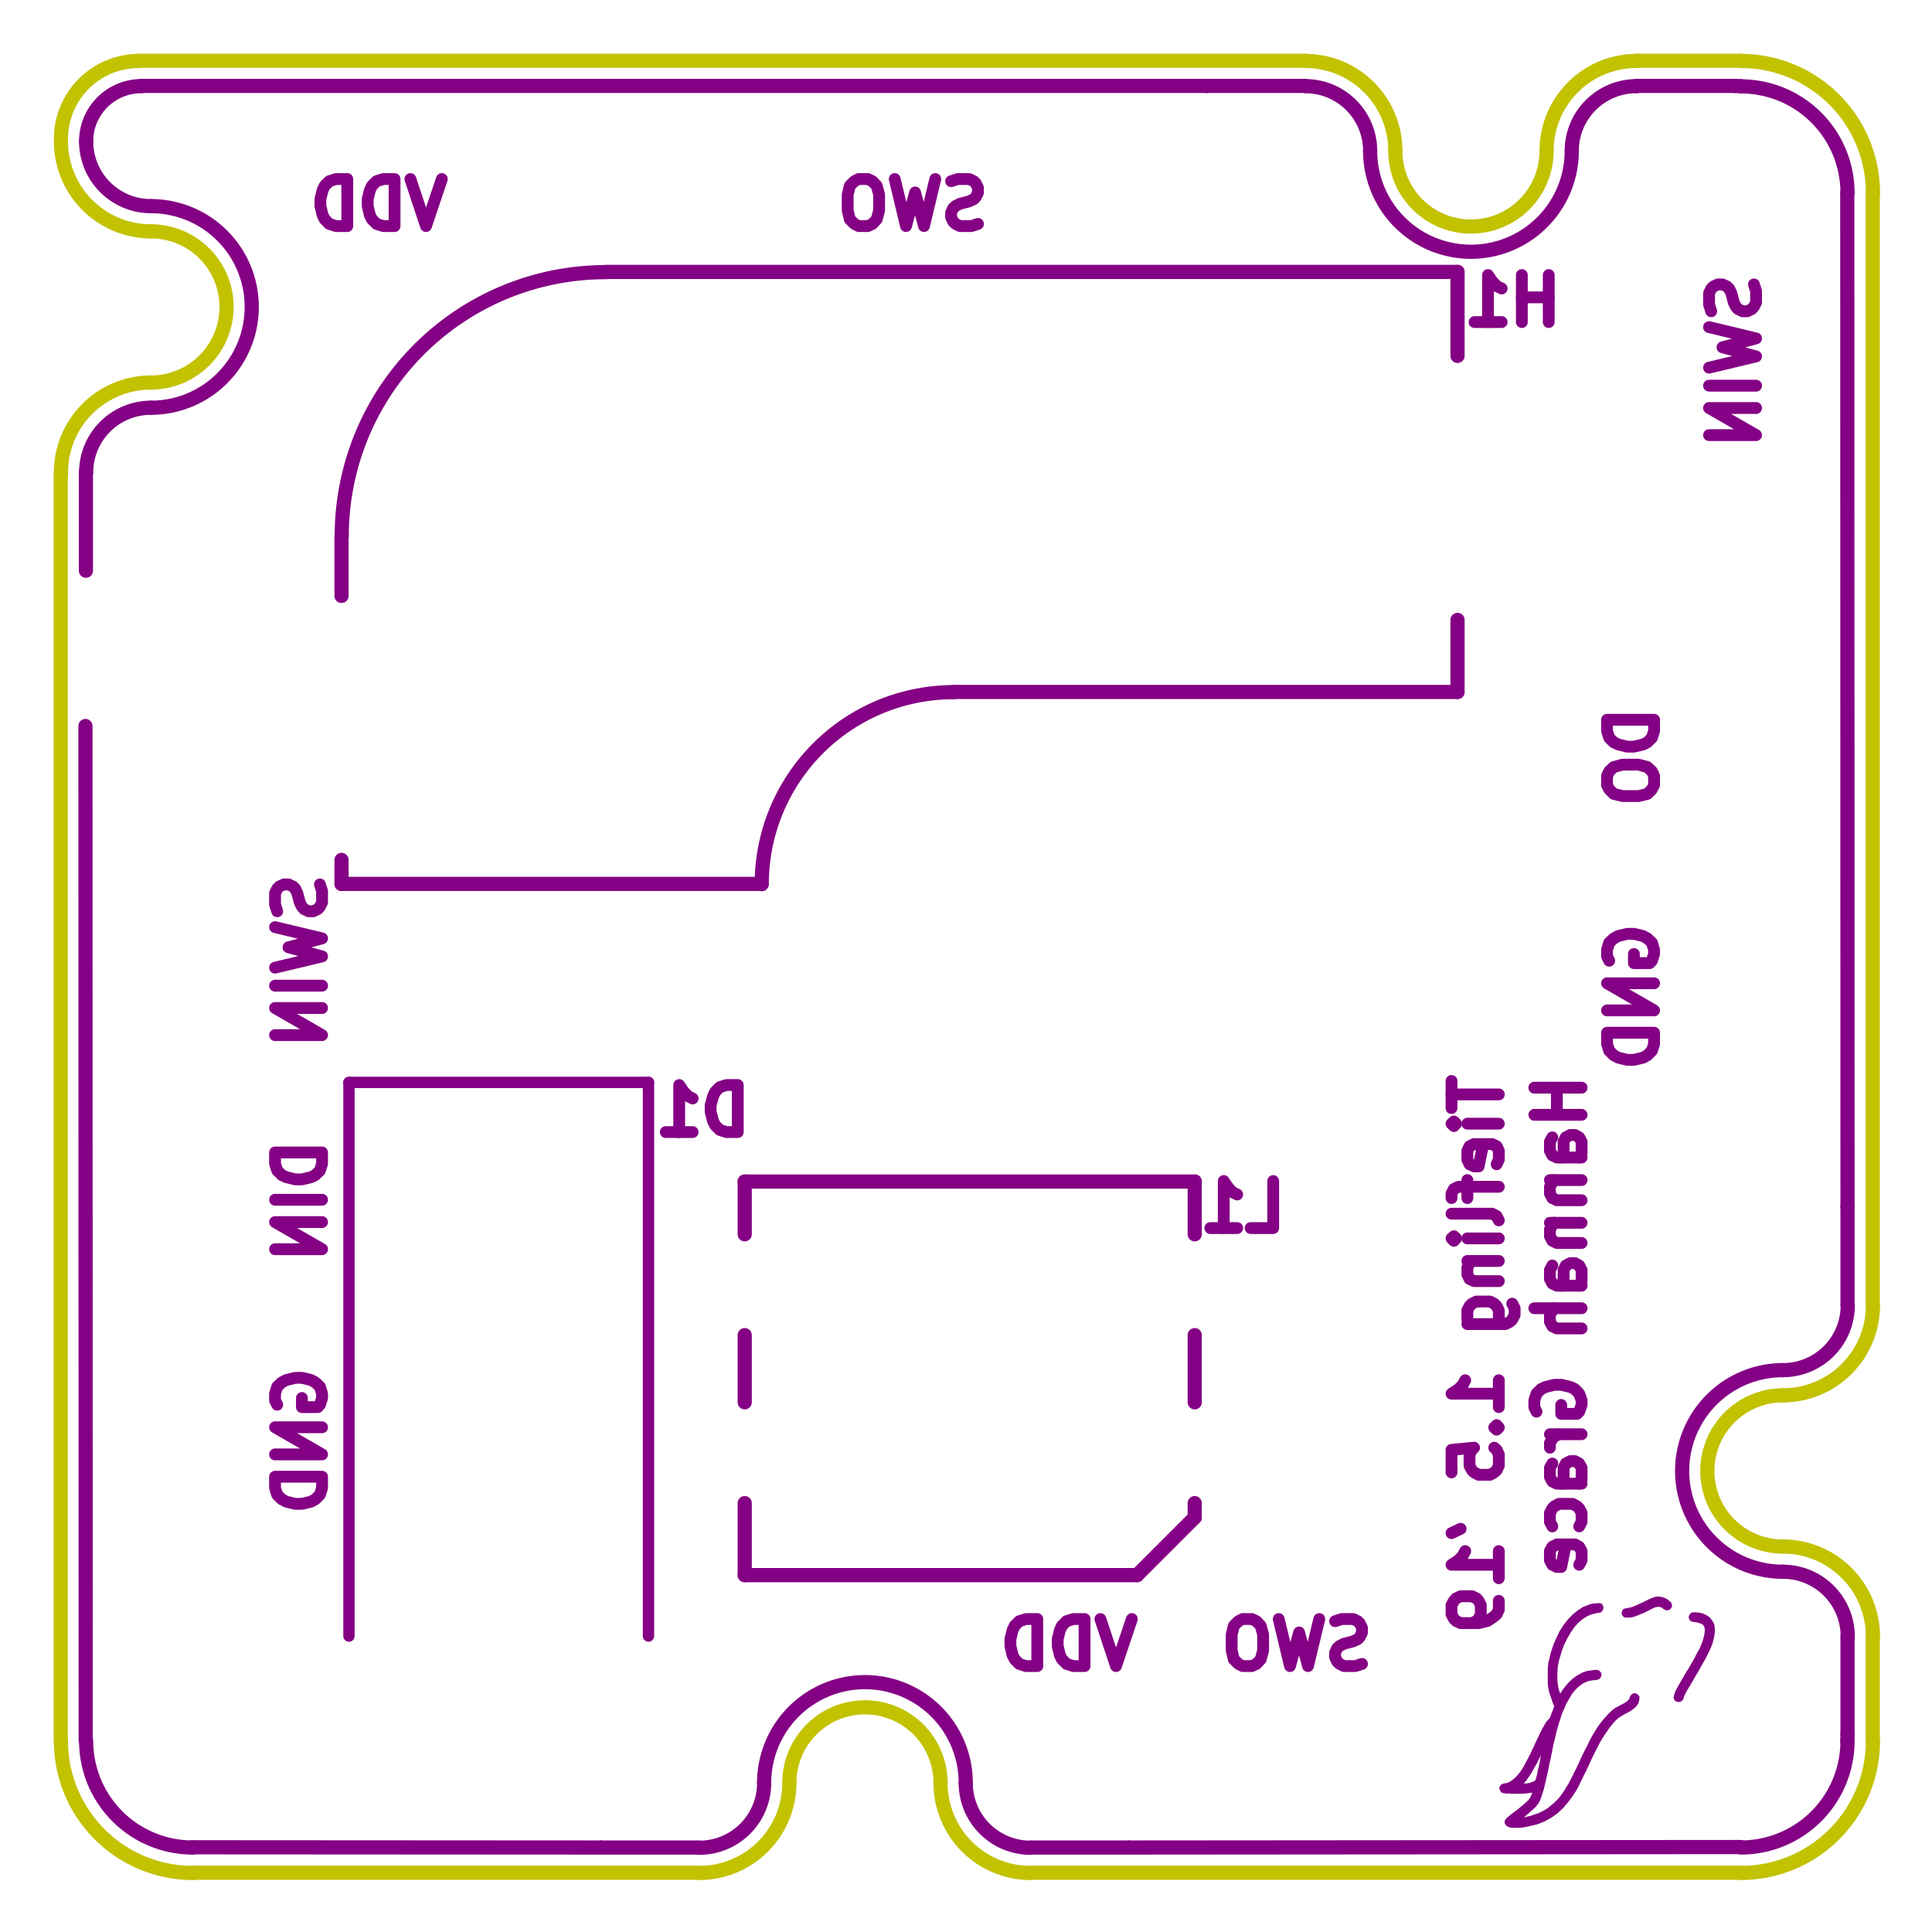 <?xml version="1.0" standalone="no"?>
 <!DOCTYPE svg PUBLIC "-//W3C//DTD SVG 1.1//EN" 
 "http://www.w3.org/Graphics/SVG/1.1/DTD/svg11.dtd"> 
<svg xmlns="http://www.w3.org/2000/svg" version="1.1" 
    width="2.045cm" height="2.045cm" viewBox="0 0 8050 8050 ">
<title>SVG Picture created as WoodElf_02-B.SilkS.svg date 2019/05/12 14:16:08 </title>
  <desc>Picture generated by PCBNEW </desc>
<g style="fill:#000000; fill-opacity:1;stroke:#000000; stroke-opacity:1;
stroke-linecap:round; stroke-linejoin:round; "
 transform="translate(0 0) scale(1 1)">
</g>
<g style="fill:#000000; fill-opacity:0.0; 
stroke:#000000; stroke-width:-0; stroke-opacity:1; 
stroke-linecap:round; stroke-linejoin:round;">
</g>
<g style="fill:#840084; fill-opacity:0.0; 
stroke:#840084; stroke-width:-0; stroke-opacity:1; 
stroke-linecap:round; stroke-linejoin:round;">
</g>
<g style="fill:#840084; fill-opacity:0.0; 
stroke:#840084; stroke-width:59.055; stroke-opacity:1; 
stroke-linecap:round; stroke-linejoin:round;">
<path d="M7697 803
L7698 5029
" />
<path d="M7697.94 803.937 A444 444 0.0 0 0 7253.94 359.937 " />
<path d="M7255 359
L7227 358
" />
<path d="M588 358
L5029 358
" />
<path d="M588.937 358.937 A230 230 0.0 0 0 358.937 588.937 " />
<path d="M357 7251
L356 3025
" />
<path d="M358.937 7253.94 A444 444 0.0 0 0 802.937 7697.94 " />
<path d="M7253 7696
L4703 7698
" />
<path d="M7253.94 7697.94 A444 444 0.0 0 0 7697.94 7253.94 " />
<path d="M7697 7255
L7698 7227
" />
<path d="M801 7697
L2503 7698
" />
</g>
<g style="fill:#840084; fill-opacity:0.0; 
stroke:#840084; stroke-width:49.213; stroke-opacity:1; 
stroke-linecap:round; stroke-linejoin:round;">
<path d="M6048 4504
L6048 4617
" />
<path d="M6245 4560
L6048 4560
" />
<path d="M6245 4682
L6114 4682
" />
<path d="M6048 4682
L6058 4673
L6067 4682
L6058 4692
L6048 4682
L6067 4682
" />
<path d="M6236 4851
L6245 4832
L6245 4795
L6236 4776
L6217 4767
L6142 4767
L6123 4776
L6114 4795
L6114 4832
L6123 4851
L6142 4860
L6161 4860
L6180 4767
" />
<path d="M6114 4917
L6114 4992
" />
<path d="M6245 4945
L6077 4945
L6058 4954
L6048 4973
L6048 4992
" />
<path d="M6245 5085
L6236 5067
L6217 5057
L6048 5057
" />
<path d="M6245 5160
L6114 5160
" />
<path d="M6048 5160
L6058 5151
L6067 5160
L6058 5170
L6048 5160
L6067 5160
" />
<path d="M6114 5254
L6245 5254
" />
<path d="M6133 5254
L6123 5263
L6114 5282
L6114 5310
L6123 5329
L6142 5338
L6245 5338
" />
<path d="M6114 5517
L6273 5517
L6292 5507
L6301 5498
L6311 5479
L6311 5451
L6301 5432
" />
<path d="M6236 5517
L6245 5498
L6245 5460
L6236 5442
L6226 5432
L6208 5423
L6152 5423
L6133 5432
L6123 5442
L6114 5460
L6114 5498
L6123 5517
" />
<path d="M6245 5863
L6245 5751
" />
<path d="M6245 5807
L6048 5807
L6077 5788
L6095 5770
L6105 5751
" />
<path d="M6226 5948
L6236 5957
L6245 5948
L6236 5938
L6226 5948
L6245 5948
" />
<path d="M6048 6135
L6048 6041
L6142 6032
L6133 6041
L6123 6060
L6123 6107
L6133 6126
L6142 6135
L6161 6145
L6208 6145
L6226 6135
L6236 6126
L6245 6107
L6245 6060
L6236 6041
L6226 6032
" />
<path d="M6048 6388
L6086 6370
" />
<path d="M6245 6576
L6245 6463
" />
<path d="M6245 6520
L6048 6520
L6077 6501
L6095 6482
L6105 6463
" />
<path d="M6245 6670
L6245 6707
L6236 6726
L6226 6735
L6198 6754
L6161 6763
L6086 6763
L6067 6754
L6058 6745
L6048 6726
L6048 6688
L6058 6670
L6067 6660
L6086 6651
L6133 6651
L6152 6660
L6161 6670
L6170 6688
L6170 6726
L6161 6745
L6152 6754
L6133 6763
" />
<path d="M6590 4532
L6393 4532
" />
<path d="M6487 4532
L6487 4645
" />
<path d="M6590 4645
L6393 4645
" />
<path d="M6590 4823
L6487 4823
L6468 4814
L6458 4795
L6458 4757
L6468 4739
" />
<path d="M6580 4823
L6590 4804
L6590 4757
L6580 4739
L6562 4729
L6543 4729
L6524 4739
L6515 4757
L6515 4804
L6505 4823
" />
<path d="M6458 4917
L6590 4917
" />
<path d="M6477 4917
L6468 4926
L6458 4945
L6458 4973
L6468 4992
L6487 5001
L6590 5001
" />
<path d="M6458 5095
L6590 5095
" />
<path d="M6477 5095
L6468 5104
L6458 5123
L6458 5151
L6468 5170
L6487 5179
L6590 5179
" />
<path d="M6590 5357
L6487 5357
L6468 5348
L6458 5329
L6458 5292
L6468 5273
" />
<path d="M6580 5357
L6590 5338
L6590 5292
L6580 5273
L6562 5263
L6543 5263
L6524 5273
L6515 5292
L6515 5338
L6505 5357
" />
<path d="M6590 5451
L6393 5451
" />
<path d="M6590 5535
L6487 5535
L6468 5526
L6458 5507
L6458 5479
L6468 5460
L6477 5451
" />
<path d="M6402 5882
L6393 5863
L6393 5835
L6402 5807
L6421 5788
L6440 5779
L6477 5770
L6505 5770
L6543 5779
L6562 5788
L6580 5807
L6590 5835
L6590 5854
L6580 5882
L6571 5891
L6505 5891
L6505 5854
" />
<path d="M6590 5976
L6458 5976
" />
<path d="M6496 5976
L6477 5985
L6468 5995
L6458 6013
L6458 6032
" />
<path d="M6590 6182
L6487 6182
L6468 6173
L6458 6154
L6458 6116
L6468 6098
" />
<path d="M6580 6182
L6590 6163
L6590 6116
L6580 6098
L6562 6088
L6543 6088
L6524 6098
L6515 6116
L6515 6163
L6505 6182
" />
<path d="M6580 6360
L6590 6341
L6590 6304
L6580 6285
L6571 6276
L6552 6266
L6496 6266
L6477 6276
L6468 6285
L6458 6304
L6458 6341
L6468 6360
" />
<path d="M6580 6520
L6590 6501
L6590 6463
L6580 6445
L6562 6435
L6487 6435
L6468 6445
L6458 6463
L6458 6501
L6468 6520
L6487 6529
L6505 6529
L6524 6435
" />
<path d="M5675 6933
L5647 6942
L5600 6942
L5582 6933
L5572 6924
L5563 6905
L5563 6886
L5572 6867
L5582 6858
L5600 6849
L5638 6839
L5657 6830
L5666 6821
L5675 6802
L5675 6783
L5666 6764
L5657 6755
L5638 6746
L5591 6746
L5563 6755
" />
<path d="M5497 6746
L5450 6942
L5413 6802
L5375 6942
L5328 6746
" />
<path d="M5216 6746
L5178 6746
L5160 6755
L5141 6774
L5132 6811
L5132 6877
L5141 6914
L5160 6933
L5178 6942
L5216 6942
L5235 6933
L5253 6914
L5263 6877
L5263 6811
L5253 6774
L5235 6755
L5216 6746
" />
<path d="M4716 6746
L4650 6942
L4585 6746
" />
<path d="M4519 6942
L4519 6746
L4472 6746
L4444 6755
L4425 6774
L4416 6793
L4407 6830
L4407 6858
L4416 6896
L4425 6914
L4444 6933
L4472 6942
L4519 6942
" />
<path d="M4322 6942
L4322 6746
L4275 6746
L4247 6755
L4228 6774
L4219 6793
L4210 6830
L4210 6858
L4219 6896
L4228 6914
L4247 6933
L4275 6942
L4322 6942
" />
<path d="M1155 5853
L1146 5835
L1146 5807
L1155 5778
L1174 5760
L1193 5750
L1230 5741
L1258 5741
L1296 5750
L1314 5760
L1333 5778
L1342 5807
L1342 5825
L1333 5853
L1324 5863
L1258 5863
L1258 5825
" />
<path d="M1342 5947
L1146 5947
L1342 6060
L1146 6060
" />
<path d="M1342 6153
L1146 6153
L1146 6200
L1155 6228
L1174 6247
L1193 6257
L1230 6266
L1258 6266
L1296 6257
L1314 6247
L1333 6228
L1342 6200
L1342 6153
" />
<path d="M1342 4802
L1146 4802
L1146 4849
L1155 4877
L1174 4896
L1193 4905
L1230 4914
L1258 4914
L1296 4905
L1314 4896
L1333 4877
L1342 4849
L1342 4802
" />
<path d="M1342 4999
L1146 4999
" />
<path d="M1342 5092
L1146 5092
L1342 5205
L1146 5205
" />
<path d="M1333 3685
L1342 3713
L1342 3760
L1333 3778
L1324 3788
L1305 3797
L1286 3797
L1267 3788
L1258 3778
L1249 3760
L1239 3722
L1230 3703
L1221 3694
L1202 3685
L1183 3685
L1164 3694
L1155 3703
L1146 3722
L1146 3769
L1155 3797
" />
<path d="M1146 3863
L1342 3910
L1202 3947
L1342 3985
L1146 4032
" />
<path d="M1342 4107
L1146 4107
" />
<path d="M1342 4200
L1146 4200
L1342 4313
L1146 4313
" />
<path d="M1841 746
L1775 942
L1710 746
" />
<path d="M1644 942
L1644 746
L1597 746
L1569 755
L1550 774
L1541 793
L1532 830
L1532 858
L1541 896
L1550 914
L1569 933
L1597 942
L1644 942
" />
<path d="M1447 942
L1447 746
L1400 746
L1372 755
L1353 774
L1344 793
L1335 830
L1335 858
L1344 896
L1353 914
L1372 933
L1400 942
L1447 942
" />
<path d="M4075 933
L4047 942
L4000 942
L3982 933
L3972 924
L3963 905
L3963 886
L3972 867
L3982 858
L4000 849
L4038 839
L4057 830
L4066 821
L4075 802
L4075 783
L4066 764
L4057 755
L4038 746
L3991 746
L3963 755
" />
<path d="M3897 746
L3850 942
L3813 802
L3775 942
L3728 746
" />
<path d="M3616 746
L3578 746
L3560 755
L3541 774
L3532 811
L3532 877
L3541 914
L3560 933
L3578 942
L3616 942
L3635 933
L3653 914
L3663 877
L3663 811
L3653 774
L3635 755
L3616 746
" />
<path d="M7308 1185
L7317 1213
L7317 1260
L7308 1278
L7299 1288
L7280 1297
L7261 1297
L7242 1288
L7233 1278
L7224 1260
L7214 1222
L7205 1203
L7196 1194
L7177 1185
L7158 1185
L7139 1194
L7130 1203
L7121 1222
L7121 1269
L7130 1297
" />
<path d="M7121 1363
L7317 1410
L7177 1447
L7317 1485
L7121 1532
" />
<path d="M7317 1607
L7121 1607
" />
<path d="M7317 1700
L7121 1700
L7317 1813
L7121 1813
" />
<path d="M6892 2999
L6696 2999
L6696 3046
L6705 3074
L6724 3093
L6743 3102
L6780 3111
L6808 3111
L6846 3102
L6864 3093
L6883 3074
L6892 3046
L6892 2999
" />
<path d="M6696 3233
L6696 3271
L6705 3289
L6724 3308
L6761 3317
L6827 3317
L6864 3308
L6883 3289
L6892 3271
L6892 3233
L6883 3214
L6864 3196
L6827 3186
L6761 3186
L6724 3196
L6705 3214
L6696 3233
" />
<path d="M6705 4003
L6696 3985
L6696 3957
L6705 3928
L6724 3910
L6743 3900
L6780 3891
L6808 3891
L6846 3900
L6864 3910
L6883 3928
L6892 3957
L6892 3975
L6883 4003
L6874 4013
L6808 4013
L6808 3975
" />
<path d="M6892 4097
L6696 4097
L6892 4210
L6696 4210
" />
<path d="M6892 4303
L6696 4303
L6696 4350
L6705 4378
L6724 4397
L6743 4407
L6780 4416
L6808 4416
L6846 4407
L6864 4397
L6883 4378
L6892 4350
L6892 4303
" />
</g>
<g style="fill:#840084; fill-opacity:0.0; 
stroke:#840084; stroke-width:59.055; stroke-opacity:1; 
stroke-linecap:round; stroke-linejoin:round;">
<path d="M358.937 588.937 A270 270 0.0 0 0 628.937 858.937 " />
<path d="M628.937 1698.94 A420 420 0.0 0 0 628.937 858.937 " />
<path d="M628.937 1698.94 A270 270 0.0 0 0 358.937 1968.94 " />
<path d="M358 2378
L358 1968
" />
<path d="M6073 1483
L6073 1133
" />
<path d="M6073 1133
L2523 1133
" />
<path d="M1423 2233
L1423 2483
" />
<path d="M1423 3683
L3173 3683
" />
<path d="M3973 2883
L6073 2883
" />
<path d="M3973.94 2883.94 A800 800 0.0 0 0 3173.94 3683.94 " />
<path d="M2523.94 1133.94 A1100 1100 0.0 0 0 1423.94 2233.94 " />
<path d="M6073 2883
L6073 2583
" />
<path d="M1423 3583
L1423 3683
" />
<path d="M4978 6323
L4738 6563
" />
<path d="M3103 5143
L3103 4923
" />
<path d="M4738 6563
L3103 6563
" />
<path d="M3103 4923
L4978 4923
" />
<path d="M3103 5843
L3103 5563
" />
<path d="M3103 6563
L3103 6263
" />
<path d="M4978 5143
L4978 4923
" />
<path d="M4978 5843
L4978 5563
" />
<path d="M4978 6323
L4978 6263
" />
<path d="M6818 358
L7228 358
" />
<path d="M6818.94 358.937 A270 270 0.0 0 0 6548.94 628.937 " />
<path d="M5708.94 628.937 A420 420 0.0 0 0 6548.94 628.937 " />
<path d="M5708.94 628.937 A270 270 0.0 0 0 5438.94 358.937 " />
<path d="M5028 358
L5438 358
" />
<path d="M7698 6818
L7698 7228
" />
<path d="M7698.94 6818.94 A270 270 0.0 0 0 7428.94 6548.94 " />
<path d="M7428.94 5708.94 A420 420 0.0 0 0 7428.94 6548.94 " />
<path d="M7428.94 5708.94 A270 270 0.0 0 0 7698.94 5438.94 " />
<path d="M7698 5028
L7698 5438
" />
<path d="M2913 7698
L2503 7698
" />
<path d="M2913.94 7698.94 A270 270 0.0 0 0 3183.94 7428.94 " />
<path d="M4023.94 7428.94 A420 420 0.0 0 0 3183.94 7428.94 " />
<path d="M4023.94 7428.94 A270 270 0.0 0 0 4293.94 7698.94 " />
<path d="M4703 7698
L4293 7698
" />
</g>
<g style="fill:#840084; fill-opacity:0.0; 
stroke:#840084; stroke-width:47.244; stroke-opacity:1; 
stroke-linecap:round; stroke-linejoin:round;">
<path d="M1454 6817
L1454 4510
" />
<path d="M1454 4510
L2702 4510
" />
<path d="M2702 4510
L2702 6817
" />
</g>
<g style="fill:#840084; fill-opacity:1.0; 
stroke:#840084; stroke-width:3.937; stroke-opacity:1; 
stroke-linecap:round; stroke-linejoin:round;">
<polyline style="fill-rule:evenodd;"
points="6977,7080
6982,7086
6989,7089
6994,7090
7001,7089
7007,7085
7012,7080
7013,7075
7013,7075
7014,7071
7016,7065
7020,7058
7025,7047
7033,7034
7042,7019
7053,7000
7054,6998
7070,6971
7084,6947
7096,6925
7107,6906
7115,6889
7123,6873
7129,6859
7134,6846
7137,6833
7140,6822
7142,6810
7143,6798
7143,6785
7142,6775
7141,6769
7134,6755
7124,6742
7112,6733
7096,6725
7079,6721
7063,6720
7055,6720
7050,6721
7047,6722
7045,6724
7040,6731
7038,6739
7040,6745
7043,6750
7046,6753
7051,6755
7059,6757
7064,6757
7078,6760
7089,6764
7098,6769
7102,6775
7105,6785
7105,6798
7103,6813
7099,6830
7092,6849
7088,6859
7084,6869
7077,6881
7069,6896
7061,6912
7051,6929
7042,6945
7033,6960
7031,6962
7018,6985
7006,7005
6997,7021
6989,7035
6983,7047
6979,7057
6977,7065
6976,7071
6975,7072
6977,7080
" /> 
<polyline style="fill-rule:evenodd;"
points="6760,6728
6764,6733
6765,6734
6767,6736
6770,6738
6774,6738
6780,6738
6786,6738
6798,6737
6810,6734
6823,6729
6838,6723
6856,6715
6868,6709
6879,6703
6888,6699
6894,6696
6899,6695
6904,6694
6908,6693
6909,6693
6916,6694
6922,6695
6927,6698
6930,6701
6938,6706
6945,6708
6951,6707
6955,6706
6961,6700
6965,6693
6964,6685
6962,6680
6958,6675
6952,6670
6944,6664
6935,6660
6928,6657
6919,6655
6910,6654
6900,6655
6889,6658
6877,6663
6862,6670
6852,6675
6835,6683
6820,6690
6808,6695
6797,6699
6787,6701
6781,6702
6771,6704
6764,6707
6761,6713
6759,6720
6760,6728
" /> 
<polyline style="fill-rule:evenodd;"
points="6251,7458
6255,7464
6257,7467
6260,7468
6263,7469
6268,7470
6276,7471
6286,7471
6288,7471
6303,7472
6319,7472
6336,7472
6352,7471
6366,7470
6376,7468
6382,7468
6386,7467
6387,7467
6387,7469
6385,7474
6383,7480
6382,7481
6377,7492
6369,7502
6368,7503
6361,7510
6351,7519
6339,7529
6326,7540
6311,7551
6298,7561
6288,7569
6281,7575
6276,7580
6273,7584
6272,7588
6271,7591
6273,7600
6278,7606
6287,7611
6299,7614
6310,7614
6342,7613
6374,7607
6406,7599
6436,7587
6436,7587
6463,7572
6488,7554
6511,7533
6533,7507
6554,7478
6565,7461
6572,7449
6580,7433
6589,7414
6600,7392
6612,7368
6624,7341
6636,7316
6647,7294
6657,7274
6666,7257
6675,7242
6684,7228
6693,7215
6702,7202
6703,7200
6715,7185
6725,7173
6735,7163
6745,7155
6757,7147
6770,7140
6771,7139
6789,7130
6802,7121
6813,7112
6821,7103
6826,7093
6828,7083
6829,7079
6829,7073
6829,7069
6826,7065
6824,7063
6817,7058
6810,7057
6803,7059
6797,7064
6792,7073
6792,7075
6790,7080
6787,7084
6783,7088
6777,7093
6769,7098
6758,7104
6748,7109
6739,7114
6731,7118
6725,7123
6718,7128
6711,7135
6703,7142
6692,7155
6680,7168
6670,7181
6659,7196
6649,7212
6638,7230
6627,7250
6616,7273
6603,7298
6589,7327
6587,7332
6573,7362
6560,7388
6548,7412
6537,7433
6526,7451
6516,7467
6506,7481
6496,7494
6485,7505
6475,7515
6465,7523
6449,7536
6433,7546
6416,7554
6409,7558
6401,7560
6392,7563
6381,7567
6370,7570
6360,7572
6352,7574
6346,7574
6346,7574
6346,7573
6349,7570
6355,7565
6362,7559
6367,7555
6376,7547
6385,7539
6392,7532
6398,7527
6399,7525
6404,7519
6408,7513
6413,7505
6417,7496
6421,7485
6425,7472
6430,7457
6434,7440
6439,7420
6444,7397
6450,7370
6456,7340
6458,7332
6465,7298
6471,7267
6478,7239
6484,7214
6490,7192
6496,7172
6502,7153
6508,7136
6515,7120
6522,7104
6522,7103
6536,7078
6549,7056
6564,7038
6579,7024
6596,7012
6614,7004
6616,7003
6622,7002
6630,7000
6640,6999
6642,6999
6651,6998
6657,6997
6661,6995
6664,6993
6666,6991
6670,6983
6671,6976
6668,6968
6667,6968
6663,6963
6658,6961
6652,6960
6643,6960
6637,6961
6615,6964
6596,6970
6590,6973
6572,6983
6554,6996
6537,7012
6522,7030
6512,7043
6501,7061
6497,7052
6492,7036
6489,7018
6487,6998
6487,6977
6488,6956
6489,6944
6495,6914
6504,6884
6514,6855
6528,6827
6543,6801
6559,6778
6575,6760
6593,6745
6610,6734
6627,6726
6646,6721
6654,6719
6662,6718
6668,6717
6672,6714
6674,6712
6678,6705
6679,6697
6677,6690
6675,6687
6672,6684
6669,6682
6665,6682
6658,6682
6656,6682
6639,6683
6623,6687
6606,6694
6598,6697
6576,6711
6556,6727
6536,6747
6518,6770
6501,6796
6487,6825
6474,6855
6463,6888
6455,6922
6454,6925
6453,6933
6452,6942
6451,6952
6451,6964
6451,6979
6451,6985
6451,7000
6451,7012
6452,7023
6453,7032
6455,7041
6457,7051
6461,7063
6466,7077
6469,7087
6478,7111
6468,7136
6464,7146
6461,7155
6458,7161
6455,7164
6455,7164
6451,7168
6445,7175
6439,7184
6433,7195
6425,7209
6425,7301
6425,7301
6425,7303
6424,7309
6422,7317
6420,7328
6418,7340
6417,7345
6413,7364
6409,7379
6407,7391
6405,7400
6403,7407
6402,7412
6400,7416
6399,7418
6398,7420
6396,7421
6395,7422
6387,7426
6376,7430
6362,7433
6356,7433
6343,7434
6349,7428
6358,7418
6366,7406
6375,7393
6384,7378
6394,7360
6406,7339
6407,7335
6413,7324
6418,7315
6422,7308
6424,7303
6425,7301
6425,7209
6425,7210
6416,7228
6406,7249
6402,7257
6393,7277
6384,7296
6375,7315
6366,7332
6358,7347
6351,7360
6345,7370
6344,7372
6332,7389
6319,7404
6307,7415
6295,7424
6283,7430
6273,7432
6272,7432
6263,7434
6256,7438
6251,7444
6249,7451
6251,7458
" /> 
</g>
<g style="fill:#840084; fill-opacity:0.0; 
stroke:#840084; stroke-width:3.937; stroke-opacity:1; 
stroke-linecap:round; stroke-linejoin:round;">
</g>
<g style="fill:#840084; fill-opacity:0.0; 
stroke:#840084; stroke-width:49.213; stroke-opacity:1; 
stroke-linecap:round; stroke-linejoin:round;">
<path d="M6453 1342
L6453 1146
" />
<path d="M6453 1239
L6341 1239
" />
<path d="M6341 1342
L6341 1146
" />
<path d="M6144 1342
L6257 1342
" />
<path d="M6200 1342
L6200 1146
L6219 1174
L6238 1193
L6257 1202
" />
<path d="M5211 5117
L5305 5117
L5305 4921
" />
<path d="M5043 5117
L5155 5117
" />
<path d="M5099 5117
L5099 4921
L5118 4949
L5136 4968
L5155 4977
" />
<path d="M3074 4717
L3074 4521
L3027 4521
L2999 4530
L2980 4549
L2971 4568
L2961 4605
L2961 4633
L2971 4671
L2980 4689
L2999 4708
L3027 4717
L3074 4717
" />
<path d="M2774 4717
L2886 4717
" />
<path d="M2830 4717
L2830 4521
L2849 4549
L2868 4568
L2886 4577
" />
</g>
<g style="fill:#000000; fill-opacity:0.0; 
stroke:#000000; stroke-width:49.213; stroke-opacity:1; 
stroke-linecap:round; stroke-linejoin:round;">
</g>
<g style="fill:#C2C200; fill-opacity:0.0; 
stroke:#C2C200; stroke-width:49.213; stroke-opacity:1; 
stroke-linecap:round; stroke-linejoin:round;">
</g>
<g style="fill:#C2C200; fill-opacity:0.0; 
stroke:#C2C200; stroke-width:59.055; stroke-opacity:1; 
stroke-linecap:round; stroke-linejoin:round;">
<path d="M253.937 588.937 A375 375 0.0 0 0 628.937 963.937 " />
<path d="M628.937 1593.94 A315 315 0.0 0 0 628.937 963.937 " />
<path d="M628.937 1593.94 A375 375 0.0 0 0 254.071 1978.93 " />
<path d="M2913.94 7803.94 A375 375 0.0 0 0 3288.94 7428.94 " />
<path d="M3918.94 7428.94 A375 375 0.0 0 0 4293.94 7803.94 " />
<path d="M3918.94 7428.94 A315 315 0.0 0 0 3288.94 7428.94 " />
<path d="M7803.94 6818.94 A375 375 0.0 0 0 7428.94 6443.94 " />
<path d="M7428.94 5813.94 A315 315 0.0 0 0 7428.94 6443.94 " />
<path d="M7428.94 5813.94 A375 375 0.0 0 0 7803.94 5438.94 " />
<path d="M7803 803
L7803 5438
" />
<path d="M2913 7803
L803 7803
" />
<path d="M5438 253
L578 253
" />
<path d="M5813.94 628.937 A375 375 0.0 0 0 5438.94 253.937 " />
<path d="M6818.94 253.937 A375 375 0.0 0 0 6443.94 628.937 " />
<path d="M5813.94 628.937 A315 315 0.0 0 0 6443.94 628.937 " />
<path d="M253.937 7253.94 A550 550 0.0 0 0 803.937 7803.94 " />
<path d="M7253.94 7803.94 A550 550 0.0 0 0 7803.94 7253.94 " />
<path d="M6818 253
L7253 253
" />
<path d="M253 7253
L253 1978
" />
<path d="M7253 7803
L4293 7803
" />
<path d="M7803 6818
L7803 7253
" />
<path d="M7803.94 803.937 A550 550 0.0 0 0 7253.94 253.937 " />
<path d="M578.937 253.937 A325 325 0.0 0 0 253.937 578.937 " />
</g> 
</svg>
